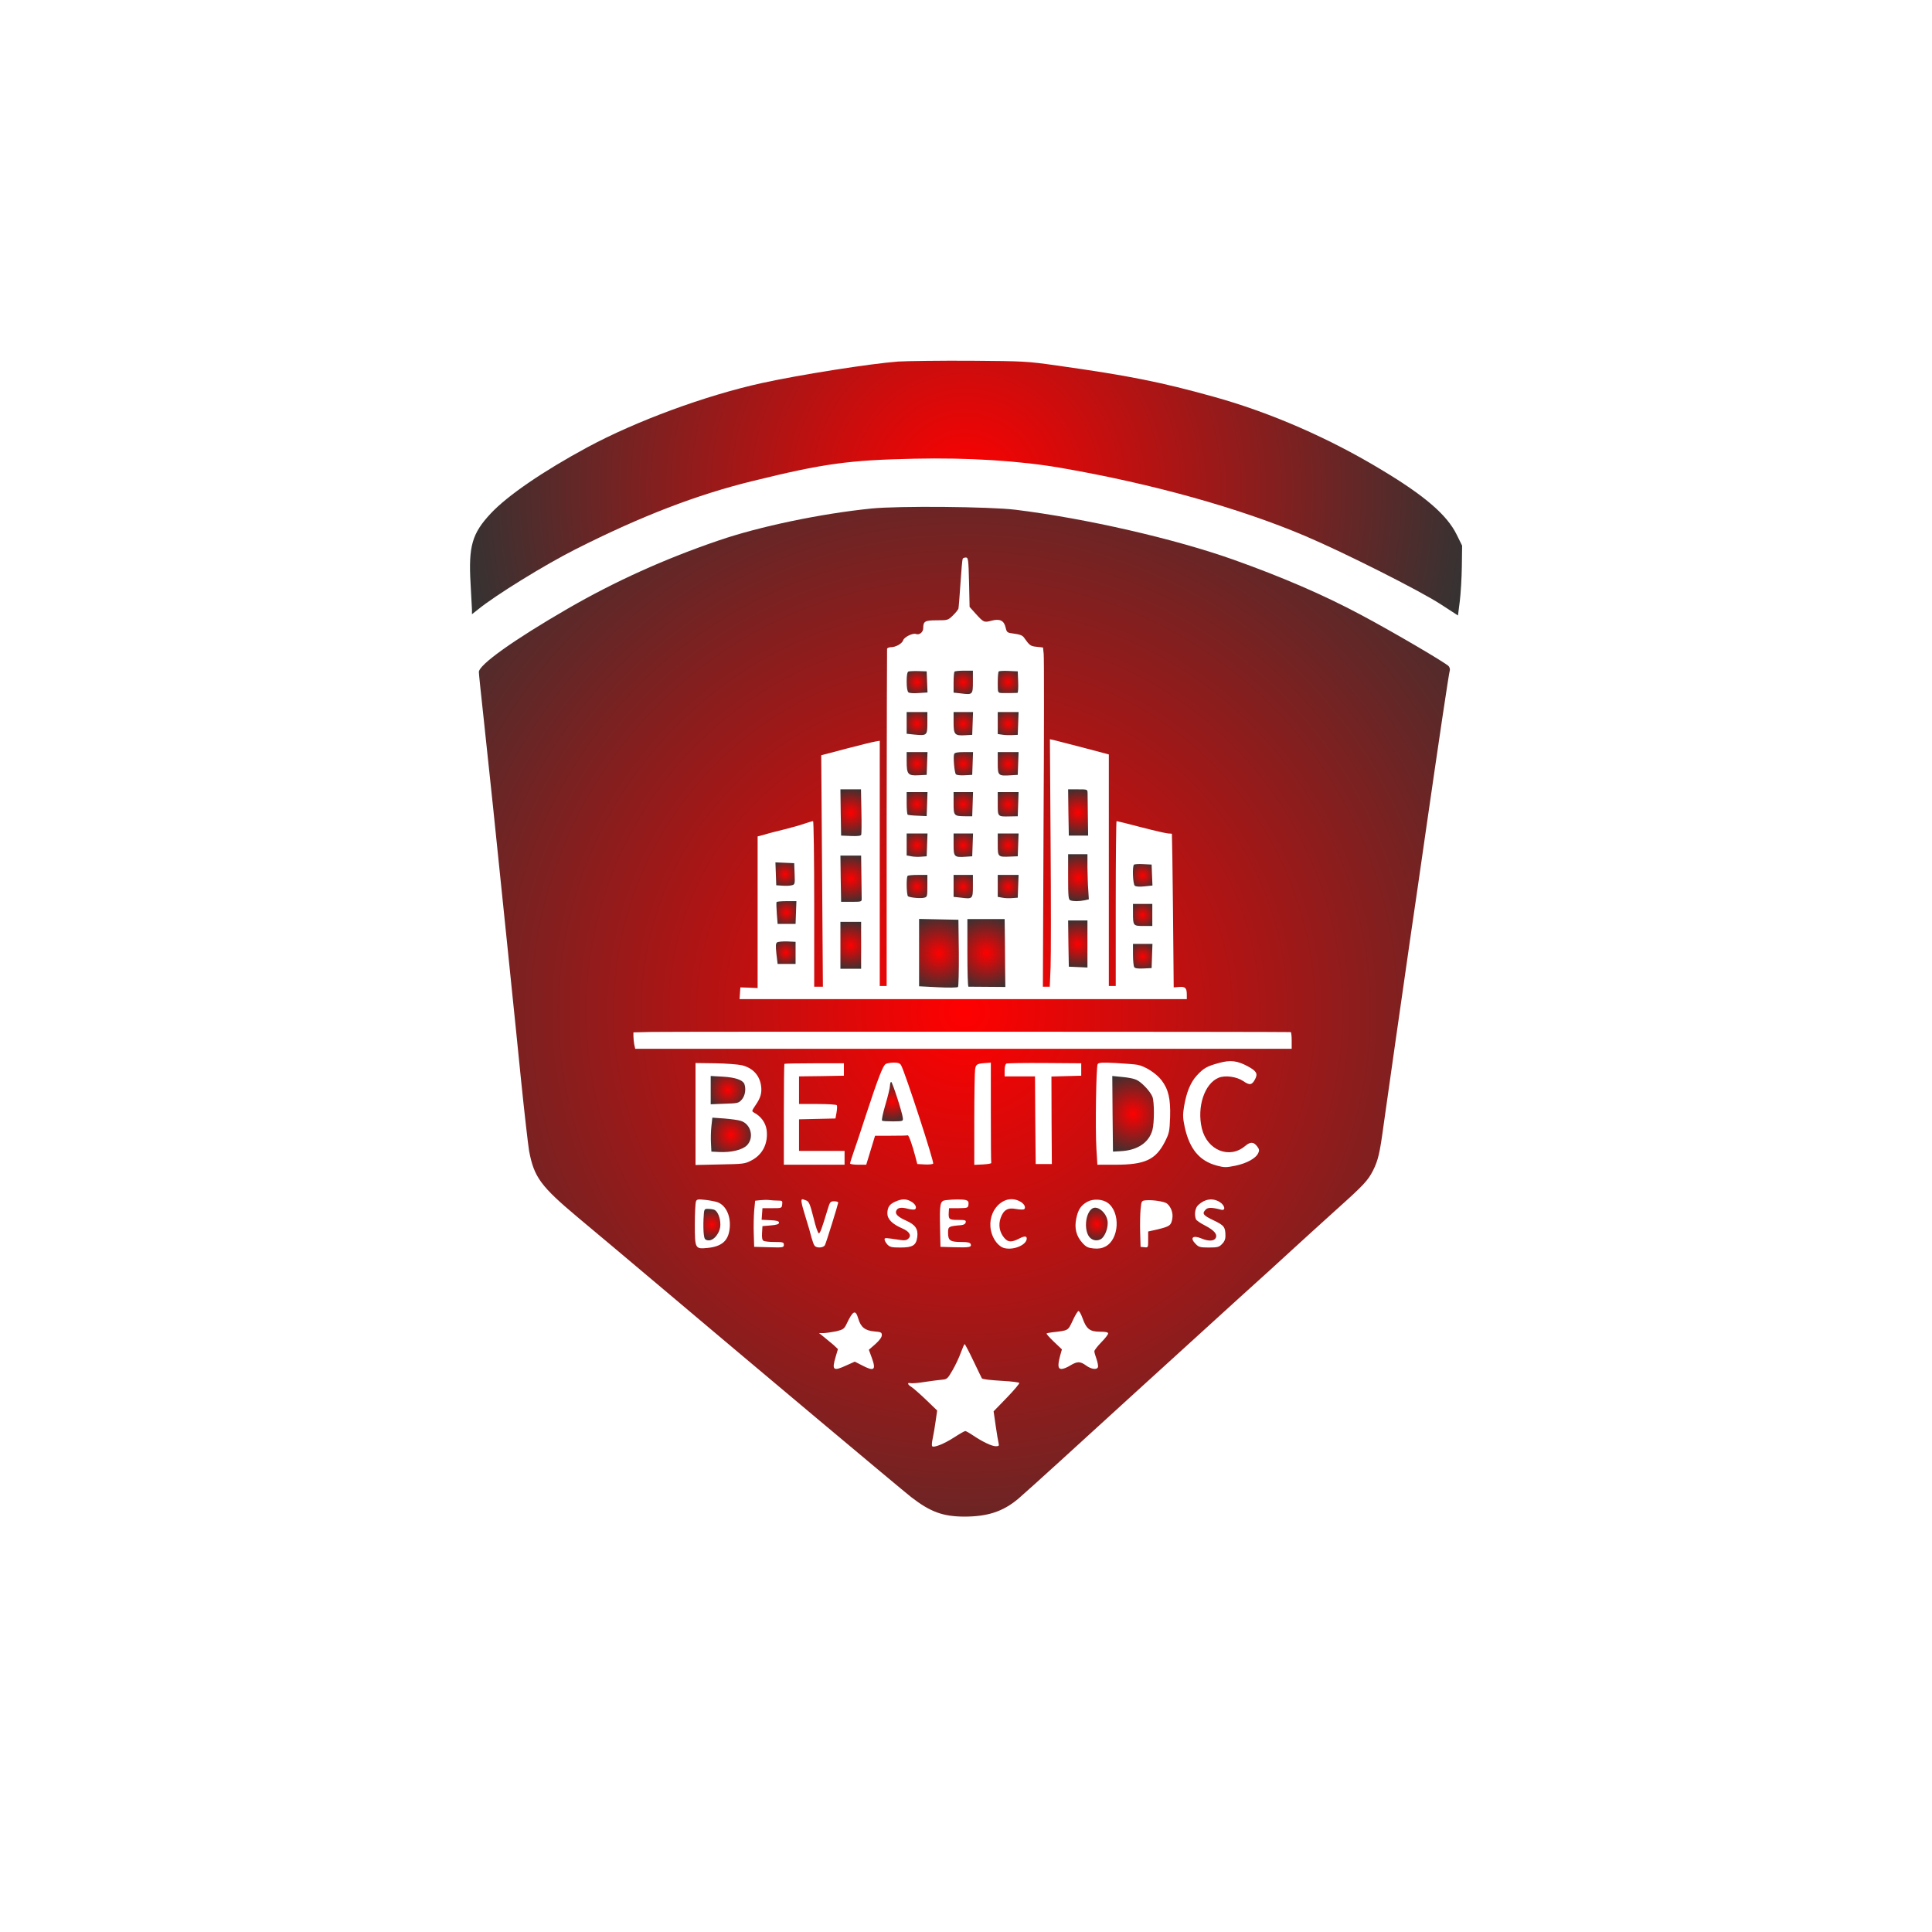 <?xml version="1.0" encoding="UTF-8" standalone="no"?>
<!DOCTYPE svg PUBLIC "-//W3C//DTD SVG 1.1//EN" "http://www.w3.org/Graphics/SVG/1.1/DTD/svg11.dtd">
<svg xmlns:dc="http://purl.org/dc/elements/1.1/" xmlns="http://www.w3.org/2000/svg" version="1.1" xmlns:xl="http://www.w3.org/1999/xlink" viewBox="0 0 1e3 1e3" width="1000" height="1000">
  <defs>
    <radialGradient cx="0" cy="0" r="1" id="Gradient" gradientUnits="userSpaceOnUse">
      <stop offset="0" stop-color="red"/>
      <stop offset="1" stop-color="#333"/>
    </radialGradient>
    <radialGradient id="Obj_Gradient" xl:href="#Gradient" gradientTransform="translate(500.035 252.631) scale(265.087)"/>
    <radialGradient id="Obj_Gradient_2" xl:href="#Gradient" gradientTransform="translate(499.168 523.672) scale(362.558)"/>
    <radialGradient id="Obj_Gradient_3" xl:href="#Gradient" gradientTransform="translate(474.681 353.072) scale(7.874)"/>
    <radialGradient id="Obj_Gradient_4" xl:href="#Gradient" gradientTransform="translate(498.574 353.191) scale(7.85)"/>
    <radialGradient id="Obj_Gradient_5" xl:href="#Gradient" gradientTransform="translate(521.74 352.983) scale(7.831)"/>
    <radialGradient id="Obj_Gradient_6" xl:href="#Gradient" gradientTransform="translate(474.646 374.515) scale(8.004)"/>
    <radialGradient id="Obj_Gradient_7" xl:href="#Gradient" gradientTransform="translate(498.61 374.595) scale(7.854)"/>
    <radialGradient id="Obj_Gradient_8" xl:href="#Gradient" gradientTransform="translate(521.825 374.545) scale(8.051)"/>
    <radialGradient id="Obj_Gradient_9" xl:href="#Gradient" gradientTransform="translate(474.681 395.307) scale(8.086)"/>
    <radialGradient id="Obj_Gradient_10" xl:href="#Gradient" gradientTransform="translate(498.65 395.304) scale(7.825)"/>
    <radialGradient id="Obj_Gradient_11" xl:href="#Gradient" gradientTransform="translate(521.825 395.35) scale(8.118)"/>
    <radialGradient id="Obj_Gradient_12" xl:href="#Gradient" gradientTransform="translate(440.47 420.661) scale(13.271)"/>
    <radialGradient id="Obj_Gradient_13" xl:href="#Gradient" gradientTransform="translate(558.039 420.532) scale(13.037)"/>
    <radialGradient id="Obj_Gradient_14" xl:href="#Gradient" gradientTransform="translate(474.681 416.211) scale(8.228)"/>
    <radialGradient id="Obj_Gradient_15" xl:href="#Gradient" gradientTransform="translate(498.61 416.247) scale(8.026)"/>
    <radialGradient id="Obj_Gradient_16" xl:href="#Gradient" gradientTransform="translate(521.824 416.303) scale(8.298)"/>
    <radialGradient id="Obj_Gradient_17" xl:href="#Gradient" gradientTransform="translate(474.681 437.461) scale(8.094)"/>
    <radialGradient id="Obj_Gradient_18" xl:href="#Gradient" gradientTransform="translate(498.61 437.49) scale(7.883)"/>
    <radialGradient id="Obj_Gradient_19" xl:href="#Gradient" gradientTransform="translate(521.825 437.435) scale(8.075)"/>
    <radialGradient id="Obj_Gradient_20" xl:href="#Gradient" gradientTransform="translate(558.218 454.282) scale(13.272)"/>
    <radialGradient id="Obj_Gradient_21" xl:href="#Gradient" gradientTransform="translate(440.507 454.818) scale(13.17)"/>
    <radialGradient id="Obj_Gradient_22" xl:href="#Gradient" gradientTransform="translate(406.367 452.425) scale(7.87)"/>
    <radialGradient id="Obj_Gradient_23" xl:href="#Gradient" gradientTransform="translate(591.449 453.077) scale(7.732)"/>
    <radialGradient id="Obj_Gradient_24" xl:href="#Gradient" gradientTransform="translate(474.649 458.848) scale(8.037)"/>
    <radialGradient id="Obj_Gradient_25" xl:href="#Gradient" gradientTransform="translate(498.574 458.906) scale(7.85)"/>
    <radialGradient id="Obj_Gradient_26" xl:href="#Gradient" gradientTransform="translate(521.825 458.89) scale(8.094)"/>
    <radialGradient id="Obj_Gradient_27" xl:href="#Gradient" gradientTransform="translate(407.037 472.318) scale(7.846)"/>
    <radialGradient id="Obj_Gradient_28" xl:href="#Gradient" gradientTransform="translate(591.432 473.568) scale(7.593)"/>
    <radialGradient id="Obj_Gradient_29" xl:href="#Gradient" gradientTransform="translate(486.01 493.407) scale(20.533)"/>
    <radialGradient id="Obj_Gradient_30" xl:href="#Gradient" gradientTransform="translate(510.539 493.283) scale(20.13)"/>
    <radialGradient id="Obj_Gradient_31" xl:href="#Gradient" gradientTransform="translate(557.861 488.604) scale(13.165)"/>
    <radialGradient id="Obj_Gradient_32" xl:href="#Gradient" gradientTransform="translate(440.36 489.283) scale(13.272)"/>
    <radialGradient id="Obj_Gradient_33" xl:href="#Gradient" gradientTransform="translate(406.691 493.097) scale(7.743)"/>
    <radialGradient id="Obj_Gradient_34" xl:href="#Gradient" gradientTransform="translate(591.468 494.947) scale(8.127)"/>
    <radialGradient id="Obj_Gradient_35" xl:href="#Gradient" gradientTransform="translate(376.804 564.247) scale(11.559)"/>
    <radialGradient id="Obj_Gradient_36" xl:href="#Gradient" gradientTransform="translate(378.313 587.409) scale(13.683)"/>
    <radialGradient id="Obj_Gradient_37" xl:href="#Gradient" gradientTransform="translate(461.919 570.212) scale(11.569)"/>
    <radialGradient id="Obj_Gradient_38" xl:href="#Gradient" gradientTransform="translate(586.486 576.497) scale(22.338)"/>
    <radialGradient id="Obj_Gradient_39" xl:href="#Gradient" gradientTransform="translate(368.465 633.865) scale(9.262)"/>
    <radialGradient id="Obj_Gradient_40" xl:href="#Gradient" gradientTransform="translate(567.723 633.551) scale(10.152)"/>
  </defs>
  <g id="Canvas_1" fill-opacity="1" fill="none" stroke-opacity="1" stroke="none" stroke-dasharray="none">
    <title>Canvas 1</title>
    <g id="Canvas_1_Layer_1">
      <title>Layer 1</title>
      <g id="Group_2">
        <g id="Graphic_42">
          <path d="M 464.86 187.138 C 450.503 188.209 414.145 193.924 394.288 198.281 C 365.145 204.71 329.359 217.852 303.93 231.567 C 281.216 243.853 262.787 256.424 254.073 265.71 C 244.359 276.067 242.43 282.639 243.573 302.139 C 243.93 308.21 244.216 314.282 244.287 315.567 L 244.287 317.924 L 247.359 315.496 C 256.573 307.996 281.859 292.424 297.788 284.353 C 332.002 267.067 360.645 256.067 389.502 248.995 C 426.36 239.924 439.431 238.138 473.217 237.424 C 500.717 236.781 528.075 238.495 549.289 242.21 C 596.361 250.353 641.647 262.996 675.718 277.496 C 695.718 285.996 734.862 305.71 745.719 312.782 L 754.647 318.567 L 755.576 311.282 C 756.076 307.21 756.576 299.067 756.647 293.21 L 756.79 282.424 L 754.005 276.781 C 749.005 266.567 737.576 256.71 715.361 243.353 C 688.004 226.781 657.504 213.495 628.432 205.424 C 600.789 197.709 584.218 194.424 547.146 189.209 C 531.503 186.995 530.289 186.924 502.146 186.709 C 486.217 186.638 469.431 186.852 464.86 187.138 Z" fill="url(#Obj_Gradient)"/>
        </g>
        <g id="Graphic_41">
          <path d="M 451.074 263.21 C 424.86 265.853 393.145 272.496 372.074 279.71 C 344.002 289.281 318.288 300.924 293.93 314.996 C 265.93 331.21 247.859 344.067 247.859 347.853 C 247.859 348.782 249.001 359.639 250.359 372.068 C 252.716 393.782 256.644 430.997 262.859 491.997 C 263.644 499.711 264.787 510.711 265.359 516.426 C 265.93 522.14 267.93 541.069 269.644 558.569 C 271.43 576.069 273.359 592.783 273.859 595.712 C 276.43 609.355 279.859 613.998 299.288 630.284 C 307.359 636.998 324.43 651.355 337.216 662.141 C 391.288 707.784 466.288 770.713 471.574 774.856 C 481.503 782.57 488.003 784.927 499.003 784.999 C 511.146 784.999 519.003 782.427 526.86 775.927 C 529.217 773.927 539.217 764.927 549.003 755.999 C 558.861 746.999 575.361 731.927 585.718 722.498 C 596.075 713.07 608.646 701.641 613.575 697.141 C 618.504 692.641 631.075 681.212 641.432 671.784 C 651.861 662.427 664.218 651.141 668.933 646.784 C 673.647 642.426 683.861 633.212 691.576 626.212 C 706.147 613.14 708.004 611.069 710.719 605.783 C 713.29 600.64 714.219 596.712 716.076 582.855 C 718.361 566.64 726.076 512.354 730.361 482.854 C 732.147 470.854 735.504 447.568 737.862 431.068 C 744.862 382.496 750.005 347.925 750.433 346.925 C 750.576 346.425 750.362 345.496 749.862 344.853 C 748.647 343.282 720.504 326.782 704.361 318.21 C 684.933 307.853 663.575 298.639 638.504 289.71 C 607.932 278.853 562.075 268.353 525.717 263.853 C 512.217 262.21 465.074 261.781 451.074 263.21 Z M 501.574 301.353 L 501.86 314.139 L 505.003 317.639 C 509.146 322.21 509.36 322.282 513.146 321.282 C 517.503 320.139 519.646 321.139 520.503 324.782 C 521.146 327.425 521.217 327.496 525.003 327.996 C 527.789 328.353 529.217 328.853 530.003 329.996 C 533.003 334.21 533.36 334.425 536.575 334.782 L 539.86 335.139 L 540.217 338.496 C 540.432 340.282 540.432 379.782 540.146 426.211 L 539.789 510.711 L 541.575 510.711 L 543.36 510.711 L 543.789 500.497 C 544.003 494.926 544.003 466.14 543.789 436.497 L 543.432 382.639 L 545.503 383.068 C 546.575 383.353 553.432 385.139 560.718 386.996 L 573.932 390.496 L 573.932 450.425 L 573.932 510.354 L 575.718 510.354 L 577.503 510.354 L 577.503 467.64 C 577.503 444.211 577.718 424.997 577.932 424.997 C 578.218 424.997 584.004 426.425 590.789 428.211 C 597.646 429.997 603.932 431.425 604.861 431.425 C 605.718 431.425 606.504 431.497 606.575 431.568 C 606.646 431.711 606.932 449.64 607.146 471.425 L 607.504 511.068 L 610.289 510.854 C 613.432 510.568 614.289 511.354 614.289 514.783 L 614.289 517.14 L 498.503 517.14 L 382.788 517.14 L 383.002 514.068 L 383.217 511.068 L 387.717 511.211 L 392.145 511.426 L 392.145 472.211 L 392.145 432.925 L 395.931 431.925 C 397.931 431.282 402.502 430.139 406.002 429.282 C 409.431 428.425 414.074 427.139 416.288 426.354 C 418.431 425.639 420.502 424.997 420.86 424.997 C 421.145 424.997 421.431 444.282 421.431 467.854 L 421.431 510.711 L 423.717 510.711 L 425.931 510.711 L 425.503 450.854 L 425.074 390.925 L 438.074 387.496 C 445.217 385.639 452.074 383.925 453.217 383.782 L 455.36 383.425 L 455.36 446.925 L 455.36 510.354 L 457.146 510.354 L 458.931 510.354 L 458.931 423.568 C 459.003 375.853 459.074 336.353 459.146 335.853 C 459.217 335.425 460.074 334.996 461.074 334.996 C 463.646 334.996 466.931 333.139 467.503 331.353 C 468.074 329.71 472.431 327.567 474.074 328.139 C 475.86 328.853 477.86 327.21 477.86 325.139 C 477.86 321.567 478.717 321.067 484.932 321.067 C 490.503 321.067 490.717 320.996 493.146 318.639 C 494.574 317.282 495.86 315.639 496.074 315.067 C 496.217 314.424 496.717 308.496 497.146 301.853 C 497.574 295.281 498.074 289.567 498.289 289.21 C 498.503 288.853 499.217 288.567 499.932 288.567 C 501.146 288.567 501.289 289.567 501.574 301.353 Z M 668.075 534.212 C 668.361 534.283 668.575 536.212 668.575 538.569 L 668.575 542.854 L 498.646 542.854 L 328.788 542.854 L 328.288 540.64 C 328.073 539.426 327.859 537.497 327.859 536.354 L 327.859 534.354 L 337.002 534.14 C 345.216 533.926 666.79 533.997 668.075 534.212 Z M 645.861 551.926 C 650.361 554.355 651.147 555.712 649.647 558.569 C 648.004 561.712 646.79 561.855 643.504 559.569 C 640.147 557.283 634.147 556.426 630.718 557.855 C 623.432 560.855 619.432 572.997 622.075 584.069 C 624.789 595.355 636.289 600.069 644.432 593.212 C 647.147 590.926 648.79 590.926 650.647 593.283 C 651.79 594.783 651.933 595.426 651.29 596.783 C 650.075 599.569 645.29 602.14 639.504 603.355 C 634.575 604.355 633.718 604.355 629.718 603.283 C 620.789 600.855 615.718 594.712 613.218 583.426 C 612.218 578.64 612.146 577.14 612.861 572.712 C 614.147 565.212 616.218 560.212 619.504 556.64 C 623.004 552.854 624.718 551.854 631.147 550.14 C 636.861 548.569 640.432 548.997 645.861 551.926 Z M 383.931 551.354 C 389.574 552.712 393.145 556.497 393.931 561.997 C 394.431 565.783 393.717 568.283 390.86 572.355 C 389.074 575.069 389.002 575.14 390.36 575.926 C 393.931 577.855 396.217 581.069 396.788 584.712 C 397.717 591.712 394.788 597.64 388.931 600.64 C 385.574 602.426 384.717 602.498 372.716 602.712 L 360.002 602.998 L 360.002 576.569 L 360.002 550.212 L 370.216 550.354 C 375.788 550.426 382.002 550.926 383.931 551.354 Z M 436.788 553.569 L 436.788 556.783 L 425.217 556.997 L 413.574 557.14 L 413.574 564.283 L 413.574 571.426 L 423.145 571.426 C 428.431 571.426 432.931 571.712 433.145 572.069 C 433.36 572.355 433.288 574.069 433.003 575.783 L 432.431 578.926 L 423.003 579.14 L 413.574 579.355 L 413.574 587.497 L 413.574 595.712 L 425.36 595.712 L 437.146 595.712 L 437.146 599.283 L 437.146 602.855 L 421.431 602.855 L 405.717 602.855 L 405.717 576.926 C 405.717 562.64 405.86 550.783 406.002 550.64 C 406.217 550.497 413.145 550.354 421.574 550.354 L 436.788 550.354 Z M 466.431 551.426 C 468.574 555.355 483.646 601.64 483.003 602.283 C 482.646 602.64 480.646 602.855 478.574 602.712 L 474.789 602.498 L 473.86 598.926 C 472.217 592.569 470.36 587.497 469.86 587.64 C 469.503 587.783 465.574 587.855 461.074 587.855 L 452.931 587.855 L 450.646 595.355 L 448.36 602.855 L 444.146 602.855 C 441.86 602.855 440.003 602.569 440.003 602.212 C 440.003 601.783 440.788 599.355 441.717 596.64 C 442.646 593.998 445.646 585.212 448.217 577.14 C 454.503 557.997 457.003 551.569 458.431 550.712 C 459.074 550.354 461.003 549.997 462.646 549.997 C 464.931 549.997 465.86 550.354 466.431 551.426 Z M 512.86 575.712 C 512.86 589.855 512.932 601.64 513.074 601.926 C 513.146 602.283 511.217 602.569 508.789 602.712 L 504.289 602.926 L 504.289 579.497 C 504.289 566.64 504.503 554.855 504.717 553.426 C 505.217 550.712 505.503 550.497 511.289 550.14 L 512.86 549.997 Z M 559.646 553.569 L 559.646 556.783 L 551.932 556.997 L 544.218 557.212 L 544.289 579.855 L 544.432 602.498 L 540.217 602.498 L 536.075 602.498 L 535.86 579.783 L 535.717 557.14 L 527.86 557.14 L 520.003 557.14 L 520.003 553.997 C 520.003 552.14 520.36 550.712 520.932 550.497 C 521.36 550.283 530.289 550.14 540.717 550.212 L 559.646 550.354 Z M 588.789 551.14 C 592.646 551.854 598.504 555.569 601.218 559.14 C 604.789 563.855 605.932 568.712 605.646 578.212 C 605.361 585.712 605.218 586.497 602.861 591.14 C 598.146 600.283 592.575 602.855 577.432 602.855 L 568.003 602.855 L 567.503 594.64 C 566.861 584.283 567.361 552.14 568.146 550.783 C 568.646 549.997 570.432 549.854 577.432 550.212 C 582.218 550.497 587.289 550.854 588.789 551.14 Z M 371.431 622.283 C 376.002 623.998 378.574 629.998 377.574 636.641 C 376.717 642.426 373.359 645.212 366.288 645.926 C 359.788 646.569 359.645 646.355 359.645 633.784 C 359.645 627.998 359.931 622.641 360.216 621.926 C 360.645 620.712 361.216 620.641 365.216 621.069 C 367.645 621.355 370.431 621.926 371.431 622.283 Z M 402.645 621.426 C 404.931 621.426 405.074 621.569 404.86 623.355 C 404.645 625.355 404.574 625.355 399.645 625.355 L 394.645 625.355 L 394.431 628.355 L 394.217 631.355 L 398.717 631.569 C 402.145 631.712 403.217 632.069 403.217 632.855 C 403.217 633.641 402.074 633.998 398.931 634.284 L 394.645 634.641 L 394.431 638.141 C 394.288 640.426 394.502 641.855 395.145 642.212 C 395.645 642.569 398.217 642.855 400.931 642.855 C 405.288 642.855 405.717 642.998 405.717 644.284 C 405.717 645.712 405.36 645.784 398.074 645.569 L 390.36 645.355 L 390.145 638.569 C 390.002 634.855 390.145 629.498 390.36 626.641 L 390.86 621.498 L 393.431 621.212 C 394.86 621.069 397.002 620.998 398.145 621.141 C 399.288 621.283 401.288 621.426 402.645 621.426 Z M 417.288 621.355 C 418.717 621.926 419.288 623.212 421.074 630.284 C 422.217 635.141 423.431 638.498 423.86 638.355 C 424.574 638.141 425.288 636.212 428.36 626.069 C 429.574 622.069 429.788 621.783 431.788 621.783 C 433.003 621.783 433.86 622.069 433.86 622.498 C 433.645 623.855 427.645 643.212 427.003 644.426 C 426.288 645.926 422.645 646.141 421.645 644.784 C 421.217 644.355 420.574 642.498 420.074 640.712 C 419.645 638.926 418.217 633.926 416.86 629.641 C 414.717 622.712 414.36 620.712 415.36 620.712 C 415.502 620.712 416.36 620.998 417.288 621.355 Z M 471.36 621.783 C 473.574 622.926 474.717 624.855 473.717 625.855 C 473.36 626.212 471.717 626.141 469.86 625.641 C 466.36 624.712 464.503 625.069 463.86 626.784 C 463.217 628.355 464.788 629.926 469.003 631.784 C 473.789 633.926 475.289 636.141 474.789 640.212 C 474.217 644.641 472.431 645.712 466.003 645.712 C 461.574 645.712 460.574 645.498 459.288 644.141 C 458.503 643.284 457.86 642.141 457.86 641.569 C 457.86 640.569 457.788 640.569 466.288 641.855 C 468.36 642.141 469.36 641.926 470.217 641.069 C 471.931 639.426 470.646 637.355 466.931 635.784 C 461.788 633.569 459.288 630.998 459.288 627.998 C 459.36 624.784 460.431 623.212 463.646 621.855 C 466.788 620.498 468.86 620.426 471.36 621.783 Z M 499.86 621.141 C 501.146 621.498 501.432 622.069 501.289 623.426 C 501.074 625.212 500.932 625.284 496.146 625.355 L 491.217 625.355 L 491.074 627.498 C 490.86 631.141 491.289 631.426 495.86 631.426 C 499.503 631.426 500.074 631.569 499.86 632.641 C 499.717 633.498 498.86 633.998 497.503 634.141 C 490.86 634.712 490.717 634.784 490.717 638.212 C 490.717 642.141 491.86 642.855 497.717 642.855 C 500.932 642.855 502.074 643.141 502.432 643.926 C 503.003 645.569 501.789 645.784 493.86 645.569 L 486.789 645.355 L 486.574 635.712 C 486.289 622.855 486.574 621.569 489.503 621.212 C 493.432 620.712 498.146 620.712 499.86 621.141 Z M 527.789 621.783 C 530.003 622.855 531.146 624.855 530.146 625.855 C 529.86 626.141 528.003 626.141 526.003 625.784 C 521.646 624.926 519.432 626.212 517.932 630.426 C 516.646 634.069 517.36 637.855 519.789 640.712 C 521.789 643.069 523.575 643.141 527.717 640.998 C 530.217 639.712 531.432 639.712 531.432 641.069 C 531.432 644.284 524.932 647.141 520.075 646.069 C 516.932 645.426 513.86 641.498 512.932 636.998 C 510.717 626.641 519.646 617.498 527.789 621.783 Z M 573.432 622.641 C 580.075 627.641 579.289 641.498 572.146 645.212 C 570.361 646.141 568.575 646.426 566.146 646.212 C 563.218 645.926 562.218 645.498 560.289 643.355 C 557.075 639.855 556.003 635.712 557.075 630.712 C 558.003 626.069 559.503 623.855 562.861 621.998 C 565.932 620.355 570.718 620.641 573.432 622.641 Z M 604.004 622.926 C 606.146 624.712 607.289 627.855 606.789 630.712 C 606.218 634.284 605.432 634.784 599.361 636.284 L 594.289 637.426 L 594.289 641.641 C 594.289 645.784 594.289 645.784 592.361 645.569 L 590.361 645.355 L 590.146 637.855 C 590.004 633.712 590.146 628.355 590.361 625.926 C 590.789 621.569 590.861 621.498 593.075 621.283 C 596.504 620.926 602.789 621.926 604.004 622.926 Z M 631.289 622.141 C 634.075 623.855 634.575 626.855 632.004 626.141 C 627.432 624.926 625.218 624.855 624.075 626.069 C 622.004 628.141 622.718 629.069 628.147 631.641 C 633.647 634.284 634.289 635.069 634.289 639.855 C 634.289 641.426 633.718 642.784 632.504 643.926 C 631.004 645.498 630.147 645.712 625.718 645.712 C 621.289 645.712 620.432 645.498 618.932 643.926 C 615.718 640.784 617.289 639.141 621.789 640.998 C 625.432 642.569 628.361 642.426 629.218 640.855 C 630.289 638.855 628.432 636.784 623.647 634.284 C 621.361 633.141 619.289 631.712 619.004 631.069 C 618.075 628.569 618.575 625.212 620.218 623.712 C 623.575 620.569 627.647 619.926 631.289 622.141 Z M 560.289 682.212 C 562.289 687.855 564.075 689.284 569.289 689.284 C 572.361 689.284 573.575 689.57 573.575 690.212 C 573.575 690.712 572.003 692.784 570.003 694.784 C 568.075 696.784 566.432 698.855 566.432 699.427 C 566.432 699.927 566.932 701.784 567.575 703.498 C 568.146 705.212 568.503 707.07 568.289 707.641 C 567.718 709.141 564.789 708.712 562.146 706.784 C 559.146 704.57 557.575 704.57 553.932 706.784 C 552.36 707.784 550.36 708.57 549.503 708.57 C 547.575 708.57 547.36 706.855 548.718 701.712 L 549.646 698.427 L 545.503 694.498 C 543.218 692.284 541.503 690.427 541.718 690.212 C 541.86 690.07 543.075 689.784 544.36 689.641 C 553.289 688.57 552.646 688.927 555.218 683.569 C 556.432 680.855 557.861 678.569 558.218 678.569 C 558.646 678.569 559.575 680.212 560.289 682.212 Z M 444.217 682.427 C 445.503 686.927 447.717 688.712 452.503 689.141 C 456.003 689.427 456.431 689.641 456.431 691.07 C 456.431 692.141 455.217 693.784 453.074 695.712 L 449.717 698.641 L 451.288 702.927 C 453.574 709.212 452.431 709.998 446.074 706.641 L 442.431 704.784 L 438.288 706.641 C 431.217 709.927 430.431 709.284 432.574 702.141 L 433.717 698.284 L 431.36 696.07 C 430.003 694.927 427.788 693.07 426.431 691.998 L 423.931 689.998 L 426.431 689.998 C 427.788 689.927 430.717 689.498 432.86 689.07 C 436.36 688.212 436.931 687.855 438.146 685.355 C 441.503 678.284 442.788 677.641 444.217 682.427 Z M 503.86 704.427 C 506.146 709.284 508.146 713.284 508.217 713.427 C 508.646 713.927 512.36 714.355 519.503 714.784 C 523.717 714.998 527.36 715.498 527.575 715.784 C 527.789 716.141 524.86 719.57 521.146 723.427 L 514.289 730.498 L 515.36 737.927 C 515.932 741.998 516.646 746.07 516.86 746.927 C 517.217 748.356 517.003 748.57 515.432 748.57 C 513.36 748.57 508.575 746.284 503.574 742.927 C 501.789 741.713 500.003 740.713 499.646 740.713 C 499.217 740.713 496.717 742.141 494.074 743.856 C 488.717 747.356 483.146 749.57 482.431 748.499 C 482.217 748.07 482.36 746.284 482.789 744.427 C 483.217 742.57 483.86 738.57 484.289 735.57 L 485.074 730.07 L 479.289 724.498 C 476.074 721.427 472.646 718.427 471.717 717.855 C 469.646 716.641 469.431 715.427 471.36 715.927 C 472.074 716.07 475.36 715.855 478.646 715.284 C 481.931 714.784 485.932 714.284 487.503 714.141 C 490.146 713.927 490.503 713.641 493.003 709.284 C 494.503 706.712 496.432 702.641 497.289 700.212 C 498.217 697.712 499.074 695.712 499.289 695.712 C 499.503 695.712 501.574 699.641 503.86 704.427 Z" fill="url(#Obj_Gradient_2)"/>
        </g>
        <g id="Graphic_40">
          <path d="M 470.217 347.567 C 469.574 347.853 469.289 349.639 469.289 352.853 C 469.289 355.853 469.646 357.925 470.217 358.353 C 470.646 358.782 473.074 358.925 475.574 358.71 L 480.074 358.425 L 479.86 352.925 L 479.646 347.496 L 475.36 347.353 C 473.003 347.282 470.646 347.425 470.217 347.567 Z" fill="url(#Obj_Gradient_3)"/>
        </g>
        <g id="Graphic_39">
          <path d="M 494.074 347.639 C 493.789 347.853 493.574 350.425 493.574 353.282 L 493.574 358.496 L 497.503 358.925 C 503.432 359.71 503.574 359.496 503.574 352.853 L 503.574 347.139 L 499.074 347.139 C 496.574 347.139 494.289 347.353 494.074 347.639 Z" fill="url(#Obj_Gradient_4)"/>
        </g>
        <g id="Graphic_38">
          <path d="M 516.932 347.567 C 516.646 347.853 516.432 350.425 516.432 353.353 C 516.432 358.568 516.432 358.568 518.432 358.71 C 520.217 358.782 525.289 358.71 526.646 358.639 C 526.932 358.568 527.146 356.068 527.003 352.996 L 526.789 347.496 L 522.146 347.282 C 519.575 347.139 517.217 347.282 516.932 347.567 Z" fill="url(#Obj_Gradient_5)"/>
        </g>
        <g id="Graphic_37">
          <path d="M 469.289 374.211 L 469.289 379.782 L 473.146 380.211 C 479.789 380.853 480.003 380.711 480.003 374.211 L 480.003 368.568 L 474.646 368.568 L 469.289 368.568 Z" fill="url(#Obj_Gradient_6)"/>
        </g>
        <g id="Graphic_36">
          <path d="M 493.574 373.853 C 493.574 380.211 494.146 380.853 499.432 380.568 L 503.217 380.353 L 503.432 374.425 L 503.646 368.568 L 498.574 368.568 L 493.574 368.568 Z" fill="url(#Obj_Gradient_7)"/>
        </g>
        <g id="Graphic_35">
          <path d="M 516.432 374.282 L 516.432 379.925 L 518.789 380.282 C 520.003 380.496 522.36 380.568 523.932 380.496 L 526.789 380.353 L 527.003 374.425 L 527.217 368.568 L 521.789 368.568 L 516.432 368.568 Z" fill="url(#Obj_Gradient_8)"/>
        </g>
        <g id="Graphic_34">
          <path d="M 469.289 394.139 C 469.289 400.782 470.003 401.568 475.36 401.282 L 479.646 401.068 L 479.86 395.139 L 480.074 389.282 L 474.646 389.282 L 469.289 389.282 Z" fill="url(#Obj_Gradient_9)"/>
        </g>
        <g id="Graphic_33">
          <path d="M 493.86 390.282 C 493.289 391.782 494.003 399.996 494.789 400.782 C 495.217 401.211 497.217 401.425 499.36 401.282 L 503.217 401.068 L 503.432 395.139 L 503.646 389.282 L 498.932 389.282 C 495.574 389.282 494.146 389.568 493.86 390.282 Z" fill="url(#Obj_Gradient_10)"/>
        </g>
        <g id="Graphic_32">
          <path d="M 516.432 394.996 C 516.432 401.496 516.646 401.711 523.289 401.282 L 526.789 401.068 L 527.003 395.139 L 527.217 389.282 L 521.789 389.282 L 516.432 389.282 Z" fill="url(#Obj_Gradient_11)"/>
        </g>
        <g id="Graphic_31">
          <path d="M 435.145 420.497 L 435.36 432.497 L 440.431 432.711 C 444.146 432.854 445.646 432.639 445.788 431.997 C 445.931 431.497 446.003 425.997 445.86 419.782 L 445.646 408.568 L 440.288 408.568 L 435.003 408.568 Z" fill="url(#Obj_Gradient_12)"/>
        </g>
        <g id="Graphic_30">
          <path d="M 553.003 420.497 L 553.218 432.497 L 558.218 432.497 L 563.218 432.497 L 563.075 422.497 C 563.003 416.997 562.932 411.639 562.932 410.496 C 562.861 408.568 562.861 408.568 557.861 408.568 L 552.86 408.568 Z" fill="url(#Obj_Gradient_13)"/>
        </g>
        <g id="Graphic_29">
          <path d="M 469.289 415.639 C 469.289 418.782 469.503 421.497 469.86 421.711 C 470.146 421.854 472.503 422.139 475.003 422.211 L 479.646 422.425 L 479.86 416.211 L 480.074 409.996 L 474.646 409.996 L 469.289 409.996 Z" fill="url(#Obj_Gradient_14)"/>
        </g>
        <g id="Graphic_28">
          <path d="M 493.574 415.711 C 493.574 422.282 493.717 422.425 499.646 422.497 L 503.217 422.497 L 503.432 416.211 L 503.646 409.996 L 498.574 409.996 L 493.574 409.996 Z" fill="url(#Obj_Gradient_15)"/>
        </g>
        <g id="Graphic_27">
          <path d="M 516.432 415.997 C 516.432 422.854 516.289 422.711 522.86 422.568 L 526.789 422.497 L 527.003 416.211 L 527.217 409.996 L 521.789 409.996 L 516.432 409.996 Z" fill="url(#Obj_Gradient_16)"/>
        </g>
        <g id="Graphic_26">
          <path d="M 469.289 437.139 L 469.289 442.782 L 471.646 443.211 C 472.931 443.497 475.289 443.568 476.789 443.425 L 479.646 443.211 L 479.86 437.282 L 480.074 431.425 L 474.646 431.425 L 469.289 431.425 Z" fill="url(#Obj_Gradient_17)"/>
        </g>
        <g id="Graphic_25">
          <path d="M 493.574 437.139 C 493.574 443.568 493.86 443.854 500.074 443.425 L 503.217 443.211 L 503.432 437.282 L 503.646 431.425 L 498.574 431.425 L 493.574 431.425 Z" fill="url(#Obj_Gradient_18)"/>
        </g>
        <g id="Graphic_24">
          <path d="M 516.432 437.139 C 516.432 443.639 516.503 443.639 523.217 443.354 L 526.789 443.211 L 527.003 437.282 L 527.217 431.425 L 521.789 431.425 L 516.432 431.425 Z" fill="url(#Obj_Gradient_19)"/>
        </g>
        <g id="Graphic_23">
          <path d="M 552.86 453.854 C 552.86 463.854 553.003 465.64 554.003 465.997 C 555.432 466.568 558.503 466.568 561.361 465.997 L 563.575 465.497 L 563.289 460.783 C 563.075 458.211 562.932 452.925 562.861 449.068 L 562.861 442.139 L 557.861 442.139 L 552.86 442.139 Z" fill="url(#Obj_Gradient_20)"/>
        </g>
        <g id="Graphic_22">
          <path d="M 435.145 454.782 L 435.36 466.783 L 440.717 466.783 C 445.788 466.783 446.074 466.711 446.003 465.14 C 446.003 464.283 445.931 458.925 445.86 453.211 L 445.717 442.854 L 440.36 442.854 L 435.003 442.854 Z" fill="url(#Obj_Gradient_21)"/>
        </g>
        <g id="Graphic_21">
          <path d="M 401.574 452.282 L 401.788 458.211 L 404.931 458.425 C 406.717 458.568 408.86 458.497 409.788 458.211 C 411.431 457.854 411.502 457.568 411.288 452.282 L 411.074 446.782 L 406.217 446.568 L 401.36 446.354 Z" fill="url(#Obj_Gradient_22)"/>
        </g>
        <g id="Graphic_20">
          <path d="M 586.932 447.568 C 586.004 448.497 586.361 457.64 587.361 458.425 C 587.932 458.925 589.861 459.068 592.361 458.782 L 596.504 458.354 L 596.289 452.925 L 596.075 447.497 L 591.789 447.282 C 589.361 447.14 587.218 447.282 586.932 447.568 Z" fill="url(#Obj_Gradient_23)"/>
        </g>
        <g id="Graphic_19">
          <path d="M 469.789 453.354 C 469.003 454.068 469.217 463.425 470.003 463.925 C 471.146 464.64 476.574 465.14 478.36 464.64 C 479.931 464.283 480.003 463.925 480.003 458.568 L 480.003 452.854 L 475.146 452.854 C 472.431 452.854 470.003 453.068 469.789 453.354 Z" fill="url(#Obj_Gradient_24)"/>
        </g>
        <g id="Graphic_18">
          <path d="M 493.574 458.497 L 493.574 464.211 L 497.503 464.64 C 503.432 465.425 503.574 465.211 503.574 458.568 L 503.574 452.854 L 498.574 452.854 L 493.574 452.854 Z" fill="url(#Obj_Gradient_25)"/>
        </g>
        <g id="Graphic_17">
          <path d="M 516.432 458.568 L 516.432 464.211 L 518.789 464.64 C 520.075 464.925 522.432 464.997 523.932 464.854 L 526.789 464.64 L 527.003 458.711 L 527.217 452.854 L 521.789 452.854 L 516.432 452.854 Z" fill="url(#Obj_Gradient_26)"/>
        </g>
        <g id="Graphic_16">
          <path d="M 401.931 466.925 C 401.788 467.283 401.86 469.925 402.074 472.854 L 402.502 478.211 L 407.145 478.211 L 411.788 478.211 L 412.002 472.283 L 412.217 466.425 L 407.217 466.425 C 404.502 466.425 402.074 466.64 401.931 466.925 Z" fill="url(#Obj_Gradient_27)"/>
        </g>
        <g id="Graphic_15">
          <path d="M 586.432 472.425 C 586.432 479.14 586.504 479.283 591.861 479.283 L 596.432 479.283 L 596.432 473.568 L 596.432 467.854 L 591.432 467.854 L 586.432 467.854 Z" fill="url(#Obj_Gradient_28)"/>
        </g>
        <g id="Graphic_14">
          <path d="M 475.717 493.068 L 475.717 510.497 L 485.432 510.997 C 490.86 511.283 495.503 511.211 495.86 510.854 C 496.146 510.568 496.36 502.568 496.289 493.14 L 496.074 476.068 L 485.932 475.854 L 475.717 475.64 Z" fill="url(#Obj_Gradient_29)"/>
        </g>
        <g id="Graphic_13">
          <path d="M 500.717 493.211 C 500.717 502.854 500.932 510.711 501.289 510.711 C 501.574 510.711 506.003 510.783 511.075 510.783 L 520.36 510.854 L 520.289 504.926 C 520.289 501.64 520.146 493.711 520.146 487.283 L 520.003 475.711 L 510.36 475.711 L 500.717 475.711 Z" fill="url(#Obj_Gradient_30)"/>
        </g>
        <g id="Graphic_12">
          <path d="M 553.003 488.354 L 553.218 500.354 L 558.075 500.568 L 562.861 500.783 L 562.861 488.568 L 562.861 476.425 L 557.861 476.425 L 552.86 476.425 Z" fill="url(#Obj_Gradient_31)"/>
        </g>
        <g id="Graphic_11">
          <path d="M 435.003 489.283 L 435.003 501.426 L 440.36 501.426 L 445.717 501.426 L 445.717 489.283 L 445.717 477.14 L 440.36 477.14 L 435.003 477.14 Z" fill="url(#Obj_Gradient_32)"/>
        </g>
        <g id="Graphic_10">
          <path d="M 402.217 487.783 C 401.502 488.283 401.431 489.497 401.86 493.64 L 402.502 498.926 L 407.145 498.926 L 411.788 498.926 L 411.788 493.211 L 411.788 487.497 L 407.502 487.283 C 405.145 487.211 402.788 487.425 402.217 487.783 Z" fill="url(#Obj_Gradient_33)"/>
        </g>
        <g id="Graphic_9">
          <path d="M 586.432 494.068 C 586.432 497.14 586.718 500.068 587.075 500.568 C 587.432 501.211 588.932 501.426 591.861 501.283 L 596.075 501.068 L 596.289 494.783 L 596.504 488.568 L 591.432 488.568 L 586.432 488.568 Z" fill="url(#Obj_Gradient_34)"/>
        </g>
        <g id="Graphic_8">
          <path d="M 367.859 564.283 L 367.859 571.569 L 375.074 571.283 C 381.931 571.069 382.359 570.997 384.002 569.069 C 385.717 567.069 386.217 563.64 385.288 561.069 C 384.431 558.997 380.574 557.64 374.145 557.283 L 367.859 556.926 Z" fill="url(#Obj_Gradient_35)"/>
        </g>
        <g id="Graphic_7">
          <path d="M 368.216 582.997 C 367.931 585.497 367.859 589.426 368.002 591.783 L 368.216 596.069 L 372.359 596.283 C 378.502 596.569 384.145 595.212 386.574 592.855 C 390.502 588.926 388.717 581.712 383.359 580.14 C 382.145 579.712 378.288 579.212 374.859 578.926 L 368.716 578.497 Z" fill="url(#Obj_Gradient_36)"/>
        </g>
        <g id="Graphic_6">
          <path d="M 460.646 561.926 C 460.646 563.069 459.574 567.426 458.288 571.783 C 457.003 576.069 456.217 579.855 456.574 580.069 C 456.86 580.283 459.503 580.426 462.36 580.426 C 467.431 580.355 467.503 580.355 467.288 578.569 C 467.003 575.783 461.86 559.997 461.288 559.997 C 460.931 559.997 460.717 560.855 460.646 561.926 Z" fill="url(#Obj_Gradient_37)"/>
        </g>
        <g id="Graphic_5">
          <path d="M 575.861 576.497 L 576.075 596.069 L 580.004 595.855 C 588.718 595.426 594.718 591.426 596.504 584.855 C 597.504 581.069 597.504 570.355 596.504 567.712 C 595.432 564.926 590.718 559.926 588.075 558.855 C 586.861 558.283 583.504 557.64 580.718 557.426 L 575.718 556.926 Z" fill="url(#Obj_Gradient_38)"/>
        </g>
        <g id="Graphic_4">
          <path d="M 364.145 630.855 C 364.002 633.712 364.074 637.355 364.288 638.926 C 364.574 641.355 364.931 641.784 366.502 641.998 C 369.502 642.355 372.859 637.998 372.859 633.855 C 372.859 630.284 371.431 626.855 369.645 626.141 C 369.002 625.926 367.574 625.712 366.431 625.712 C 364.431 625.712 364.431 625.712 364.145 630.855 Z" fill="url(#Obj_Gradient_39)"/>
        </g>
        <g id="Graphic_3">
          <path d="M 565.289 625.569 C 562.146 627.712 561.075 635.069 563.218 639.284 C 564.503 641.784 567.289 642.712 569.718 641.426 C 572.003 640.141 573.861 635.069 573.218 631.712 C 572.432 627.355 567.861 623.783 565.289 625.569 Z" fill="url(#Obj_Gradient_40)"/>
        </g>
      </g>
    </g>
  </g>
</svg>
